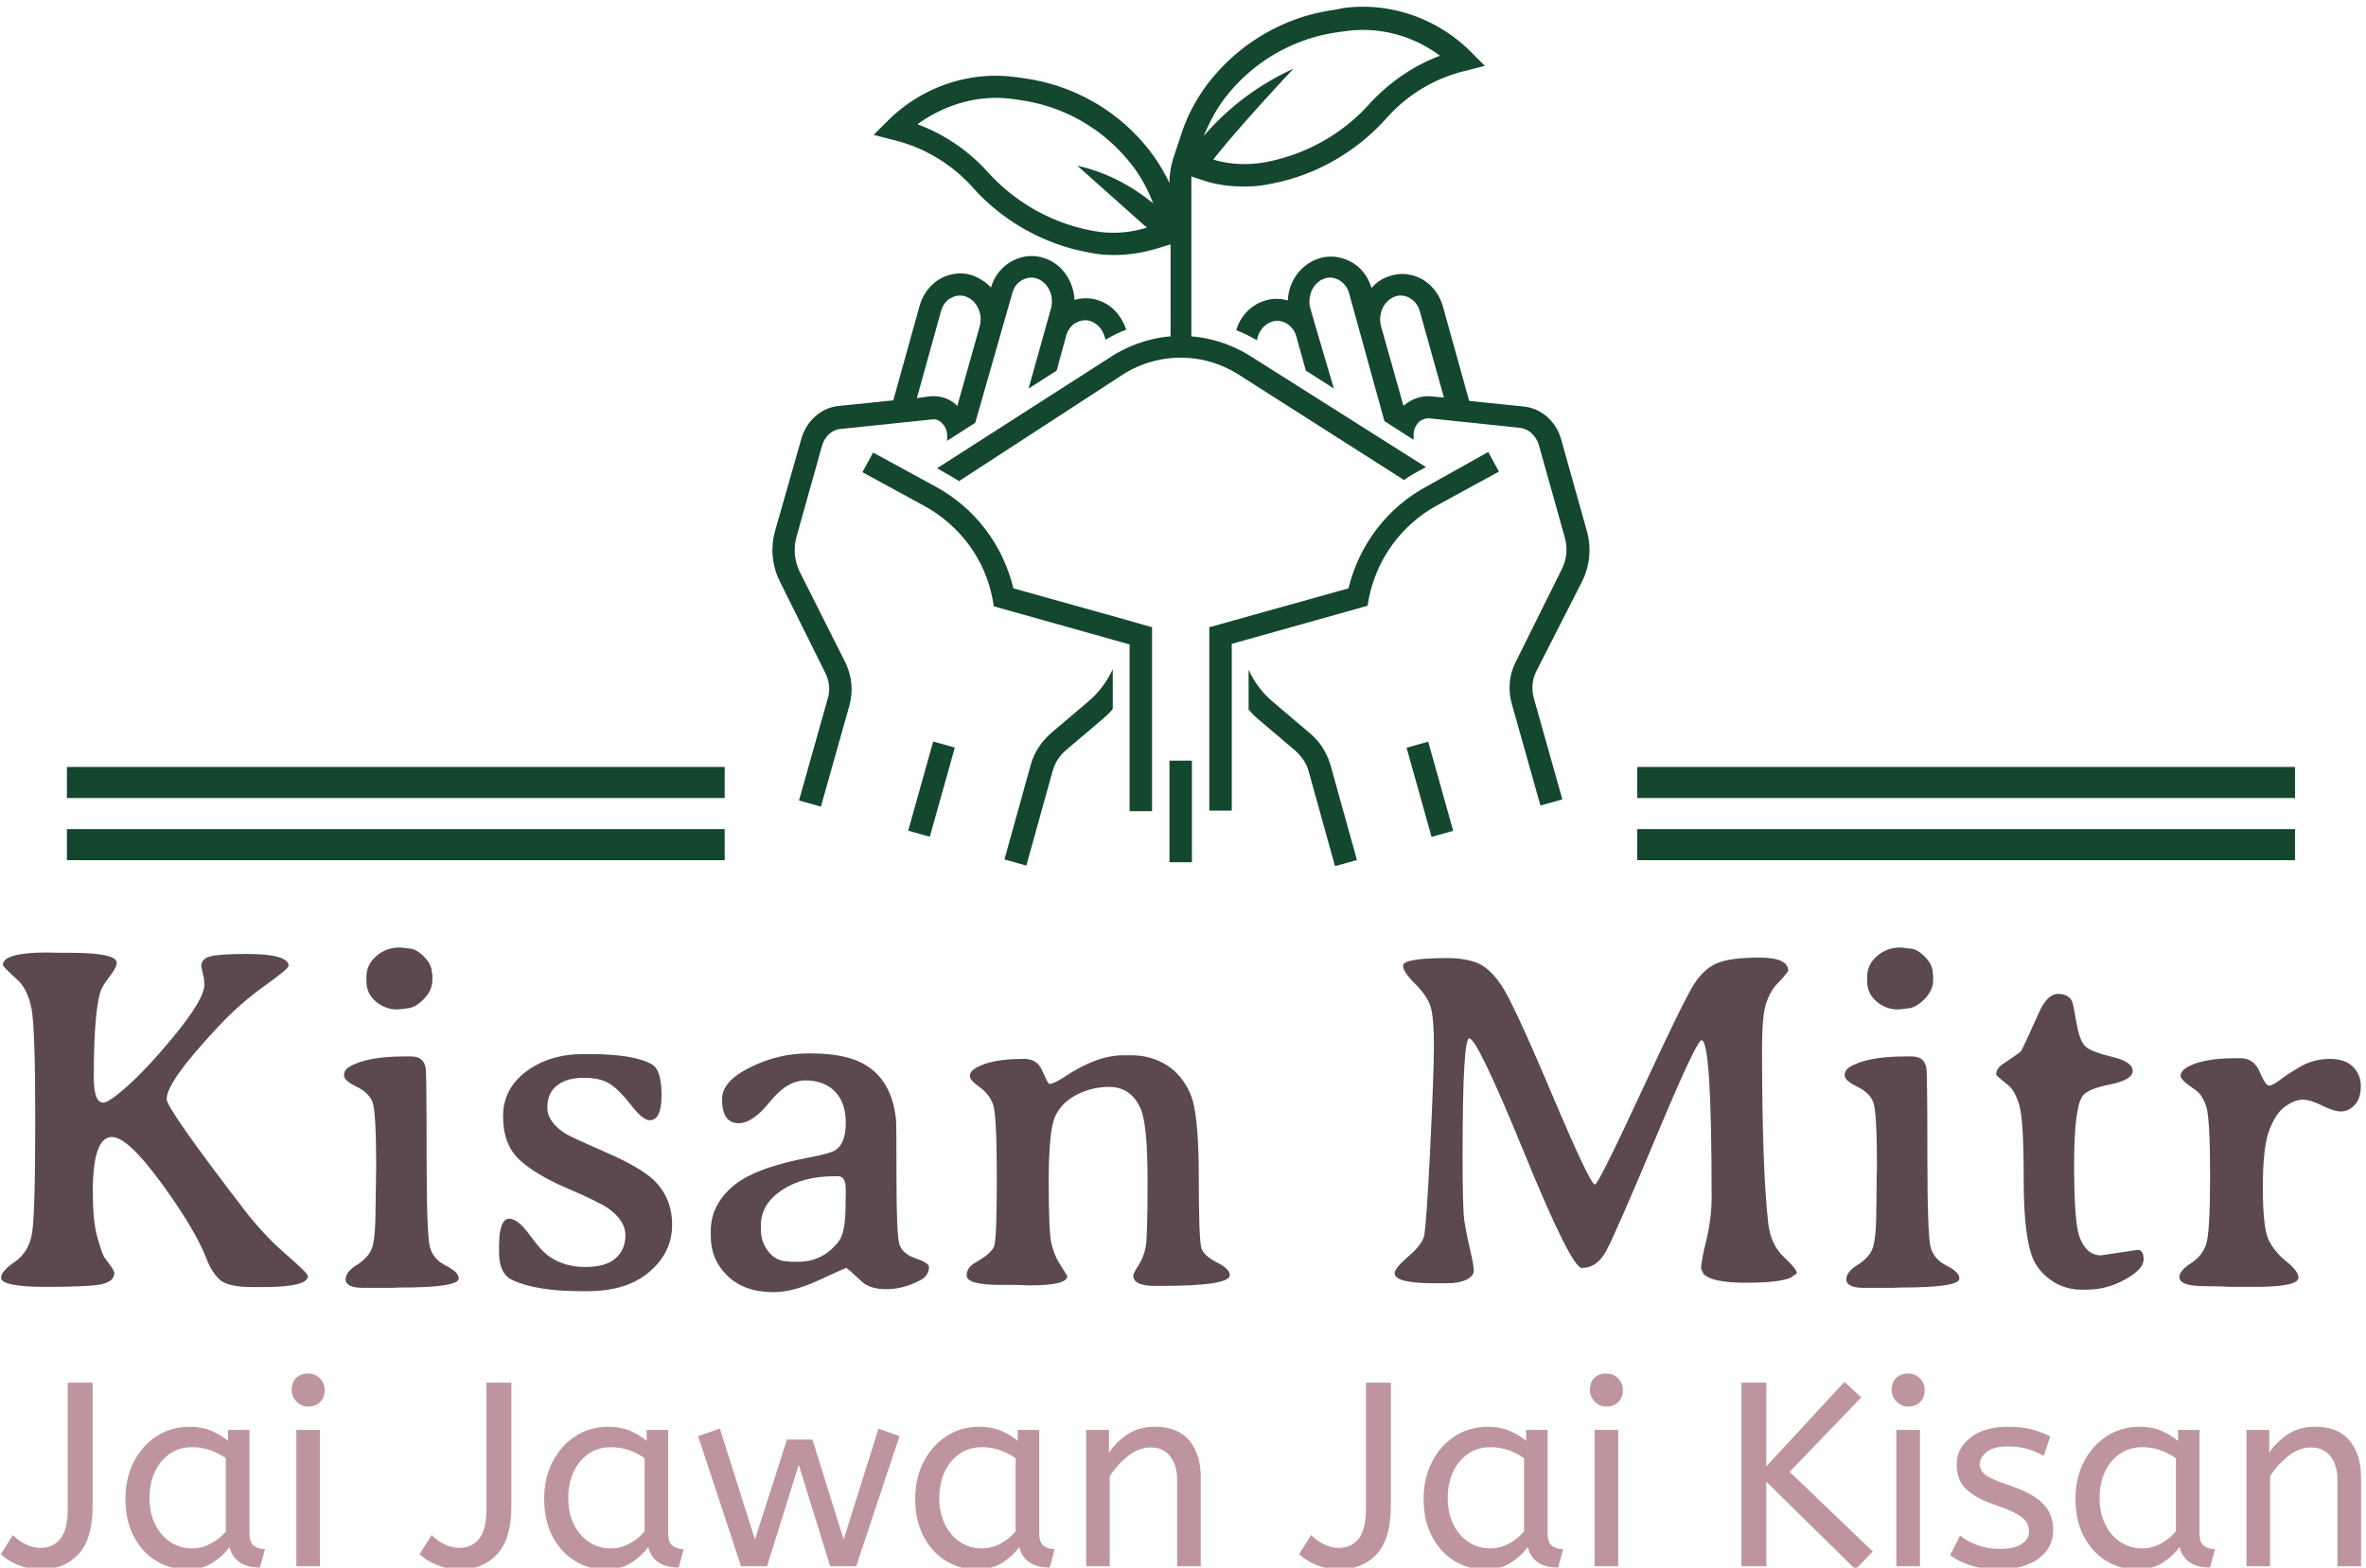 <svg xmlns="http://www.w3.org/2000/svg" version="1.1" xmlns:xlink="http://www.w3.org/1999/xlink" xmlns:svgjs="http://svgjs.dev/svgjs" width="1500" height="994" viewBox="0 0 1500 994"><g transform="matrix(1,0,0,1,-1.293,2.67)"><svg viewBox="0 0 374 248" data-background-color="#eae5df" preserveAspectRatio="xMidYMid meet" height="994" width="1500" xmlns="http://www.w3.org/2000/svg" xmlns:xlink="http://www.w3.org/1999/xlink"><g id="tight-bounds" transform="matrix(1,0,0,1,0.322,0.4)"><svg viewBox="0 0 373.355 247.2" height="247.2" width="373.355"><g><svg viewBox="0 0 395.52 261.875" height="247.2" width="373.355"><g transform="matrix(1,0,0,1,0,157.66)"><svg viewBox="0 0 395.52 104.215" height="104.215" width="395.52"><g id="textblocktransform"><svg viewBox="0 0 395.52 104.215" height="104.215" width="395.52" id="textblock"><g><svg viewBox="0 0 395.52 57.756" height="57.756" width="395.52"><g transform="matrix(1,0,0,1,0,0)"><svg width="395.52" viewBox="2.69 -34.67 241.06 35.21" height="57.756" data-palette-color="#5b494d"><path d="M14.01-15.31L14.01-15.31Q12.06-15.31 12.06-9.72L12.06-9.72Q12.06-6.79 12.5-5.16 12.94-3.54 13.23-3.03L13.23-3.03 13.67-2.44Q14.26-1.64 14.26-1.42L14.26-1.42Q14.26-0.59 13.04-0.29 11.82 0 7.25 0 2.69 0 2.69-0.95L2.69-0.95Q2.69-1.59 4.1-2.56 5.52-3.54 5.85-5.46 6.18-7.37 6.18-16.97 6.18-26.56 5.8-28.43 5.42-30.3 4.49-31.25L4.49-31.25 3.91-31.79Q2.88-32.71 2.88-32.89L2.88-32.89Q2.88-34.16 7.47-34.16L7.47-34.16 8.57-34.13 9.72-34.13Q14.5-34.13 14.5-33.11L14.5-33.11Q14.5-32.62 13.73-31.64 12.96-30.66 12.79-30L12.79-30Q12.16-27.69 12.16-21.41L12.16-21.41Q12.16-18.82 13.13-18.82L13.13-18.82Q13.53-18.82 14.58-19.65L14.58-19.65Q16.97-21.53 20.21-25.45 23.46-29.37 23.46-30.88L23.46-30.88 23.41-31.54 23.27-32.15 23.14-32.74Q23.14-33.52 24.05-33.76 24.95-34.01 27.76-34.01L27.76-34.01Q32.06-34.01 32.06-32.79L32.06-32.79Q32.06-32.5 29.58-30.73 27.1-28.96 24.9-26.61L24.9-26.61Q19.6-20.97 19.6-19.19L19.6-19.19Q19.6-18.21 27.56-7.84L27.56-7.84Q29.54-5.27 31.79-3.33 34.03-1.39 34.03-1.1L34.03-1.1Q34.03 0.02 29.44 0.02L29.44 0.02 28.37 0.02Q25.85 0.02 25.02-0.74 24.19-1.51 23.66-2.91L23.66-2.91Q22.51-5.88 19.07-10.6 15.63-15.31 14.01-15.31ZM46.75-31.88L46.75-31.35Q46.75-30.27 45.83-29.36 44.92-28.44 44.02-28.44L44.02-28.44Q43.82-28.39 43.7-28.39L43.7-28.39 43.16-28.34Q41.94-28.34 40.98-29.15 40.01-29.96 40.01-31.23L40.01-31.23 40.01-31.67Q40.01-32.93 41.03-33.8 42.04-34.67 43.36-34.67L43.36-34.67 43.48-34.67 44.31-34.57Q45.07-34.57 45.88-33.75 46.7-32.93 46.7-32.1L46.7-32.1 46.75-31.88ZM38.99-20.46Q37.72-21.07 37.72-21.61 37.72-22.14 38.23-22.46L38.23-22.46Q40.01-23.54 43.87-23.54L43.87-23.54 44.58-23.54Q45.9-23.54 46.07-22.31L46.07-22.31Q46.16-21.66 46.16-13.44 46.16-5.22 46.51-4.02 46.85-2.81 48.14-2.16 49.44-1.51 49.44-0.85L49.44-0.85Q49.44 0.07 43.38 0.07L43.38 0.07 42.65 0.1 39.67 0.1Q37.89 0.1 37.89-0.78L37.89-0.78Q37.89-1.51 38.97-2.2 40.06-2.88 40.48-3.71L40.48-3.71Q40.94-4.61 40.94-7.93L40.94-7.93 40.96-8.72 40.96-9.47 40.99-10.62 40.99-11.38 41.01-12.13Q41.01-17.92 40.63-18.88 40.26-19.85 38.99-20.46ZM69.31-10.96Q71.24-9.13 71.24-6.34 71.24-3.54 68.94-1.55 66.65 0.44 62.59 0.44L62.59 0.44 61.93 0.44Q57.32 0.44 54.9-0.71L54.9-0.71Q53.56-1.34 53.56-3.54L53.56-3.54 53.56-4.15Q53.56-6.96 54.61-6.96L54.61-6.96Q55.49-6.96 56.68-5.31 57.88-3.66 58.69-3.1L58.69-3.1Q60.25-2.03 62.36-2.03 64.47-2.03 65.47-2.92 66.47-3.81 66.47-5.27 66.47-6.74 64.77-7.98L64.77-7.98Q63.86-8.64 60.55-10.06 57.25-11.47 55.61-13.02 53.97-14.58 53.97-17.41 53.97-20.24 56.34-22.01 58.71-23.78 62.18-23.78L62.18-23.78 62.84-23.78Q67.38-23.78 69.21-22.71L69.21-22.71Q70.16-22.14 70.16-19.58 70.16-17.02 68.94-17.02L68.94-17.02Q68.26-17.02 67.07-18.54 65.89-20.07 64.91-20.72 63.94-21.36 62.21-21.36 60.49-21.36 59.49-20.58 58.49-19.8 58.49-18.32 58.49-16.85 60.32-15.67L60.32-15.67Q60.79-15.36 64.37-13.79 67.96-12.23 69.31-10.96L69.31-10.96ZM88.2-11.3L88.2-11.3 87.79-11.3Q84.59-11.3 82.45-9.88 80.31-8.45 80.31-6.32L80.31-6.32 80.31-5.83Q80.31-4.59 81.08-3.6 81.85-2.61 83.07-2.61L83.07-2.61 83.37-2.56 84.1-2.56Q86.64-2.56 88.25-4.64L88.25-4.64Q88.96-5.54 88.96-8.35L88.96-8.35Q88.96-8.57 88.96-8.79L88.96-8.79 88.98-9.38 88.98-9.96Q88.98-11.3 88.2-11.3ZM76.34-19.19L76.34-19.19Q76.34-21 79.2-22.42 82.07-23.85 85.15-23.85L85.15-23.85Q85.25-23.85 85.34-23.85L85.34-23.85Q88.27-23.85 90.03-23.14L90.03-23.14Q93.6-21.73 94.11-17.14L94.11-17.14Q94.16-16.67 94.16-11 94.16-5.32 94.46-4.35 94.77-3.37 96.12-2.91 97.48-2.44 97.48-2.03L97.48-2.03Q97.48-1.15 96.6-0.68L96.6-0.68Q94.84 0.24 93.14 0.24 91.45 0.24 90.62-0.54L90.62-0.54Q89.13-1.93 89.03-1.93 88.93-1.93 86.27-0.7 83.61 0.54 81.61 0.54L81.61 0.54Q78.61 0.54 76.9-1.12 75.19-2.78 75.19-5.15L75.19-5.15 75.19-5.76Q75.19-8.3 77.39-10.23 79.58-12.16 85.3-13.23L85.3-13.23Q87.37-13.62 87.91-13.96L87.91-13.96Q88.98-14.65 88.98-16.75 88.98-18.85 87.86-19.97 86.74-21.09 84.86-21.09 82.98-21.09 81.23-18.91 79.48-16.72 78.04-16.72L78.04-16.72Q76.34-16.72 76.34-19.19ZM106.29-0.2L104.78-0.2Q101.33-0.2 101.33-1.17L101.33-1.17Q101.33-1.98 102.24-2.49L102.24-2.49Q103.87-3.42 104.14-4.16 104.41-4.91 104.41-11.22 104.41-17.53 104.03-18.62 103.65-19.7 102.65-20.41 101.65-21.12 101.65-21.56 101.65-22 102.31-22.39L102.31-22.39Q103.85-23.29 107.19-23.29L107.19-23.29Q108.19-23.29 108.75-22.61L108.75-22.61Q108.95-22.36 109.3-21.55 109.66-20.73 109.78-20.73L109.78-20.73Q110.24-20.75 111.22-21.39L111.22-21.39Q114.59-23.66 117.32-23.66L117.32-23.66 117.37-23.66 118.15-23.66Q120.13-23.66 121.72-22.68 123.31-21.7 124.17-19.75 125.04-17.8 125.04-11.24 125.04-4.69 125.32-3.92 125.6-3.15 126.91-2.49 128.21-1.83 128.21-1.2L128.21-1.2Q128.21-0.1 121.28-0.1L121.28-0.1 120.55-0.1Q118.35-0.1 118.35-1.15L118.35-1.15Q118.35-1.37 118.89-2.21 119.42-3.05 119.62-4.08 119.81-5.1 119.81-10.83 119.81-16.55 119.11-18.19L119.11-18.19Q118.13-20.43 115.86-20.43L115.86-20.43Q114.2-20.43 112.65-19.67 111.1-18.9 110.4-17.49 109.71-16.09 109.71-10.78 109.71-5.47 110-4.36 110.29-3.25 110.71-2.56L110.71-2.56 111.61-1.1Q111.61-0.15 107.78-0.15L107.78-0.15 106.29-0.2ZM165.51-10.45L165.51-10.45Q165.85-10.45 170.25-19.93 174.64-29.42 175.67-30.98 176.69-32.54 178.04-33.09 179.38-33.64 182.32-33.64 185.26-33.64 185.26-32.28L185.26-32.28 184.68-31.54 183.92-30.74Q183.19-29.79 182.88-28.53 182.58-27.27 182.58-24.39L182.58-24.39Q182.58-12.13 183.21-6.52L183.21-6.52Q183.46-4.32 184.8-3.06 186.14-1.81 186.14-1.39L186.14-1.39 185.53-0.95Q184.36-0.42 180.92-0.42 177.48-0.42 176.6-1.32L176.6-1.32 176.35-1.86Q176.35-2.56 176.89-4.77 177.43-6.98 177.43-9.18L177.43-9.18Q177.43-25.2 176.4-25.2L176.4-25.2Q175.89-25.2 171.74-15.28 167.59-5.37 166.65-3.65 165.71-1.93 164.17-1.93L164.17-1.93Q163.1-1.93 158.3-13.66 153.5-25.39 152.67-25.39L152.67-25.39Q151.99-25.39 151.99-13.4L151.99-13.4Q151.99-8.08 152.16-6.86 152.33-5.64 152.73-3.93 153.13-2.22 153.13-1.66 153.13-1.1 152.38-0.73 151.62-0.37 150.42-0.37L150.42-0.37 149.08-0.37Q145.05-0.37 145.05-1.39L145.05-1.39Q145.05-1.9 146.43-3.09 147.81-4.27 148.04-5.14 148.28-6.01 148.67-13.93 149.06-21.85 149.06-24.68 149.06-27.51 148.72-28.63 148.37-29.74 147.14-30.96 145.91-32.18 145.91-32.81L145.91-32.81Q145.91-33.59 150.42-33.59L150.42-33.59Q152.16-33.59 153.43-33.12 154.7-32.64 155.93-30.85 157.16-29.05 161.09-19.75 165.02-10.45 165.51-10.45ZM200.06-31.88L200.06-31.35Q200.06-30.27 199.14-29.36 198.22-28.44 197.32-28.44L197.32-28.44Q197.13-28.39 197-28.39L197-28.39 196.47-28.34Q195.25-28.34 194.28-29.15 193.32-29.96 193.32-31.23L193.32-31.23 193.32-31.67Q193.32-32.93 194.33-33.8 195.34-34.67 196.66-34.67L196.66-34.67 196.78-34.67 197.61-34.57Q198.37-34.57 199.19-33.75 200.01-32.93 200.01-32.1L200.01-32.1 200.06-31.88ZM192.29-20.46Q191.02-21.07 191.02-21.61 191.02-22.14 191.54-22.46L191.54-22.46Q193.32-23.54 197.17-23.54L197.17-23.54 197.88-23.54Q199.2-23.54 199.37-22.31L199.37-22.31Q199.47-21.66 199.47-13.44 199.47-5.22 199.81-4.02 200.15-2.81 201.45-2.16 202.74-1.51 202.74-0.85L202.74-0.85Q202.74 0.07 196.69 0.07L196.69 0.07 195.95 0.1 192.98 0.1Q191.19 0.1 191.19-0.78L191.19-0.78Q191.19-1.51 192.28-2.2 193.37-2.88 193.78-3.71L193.78-3.71Q194.25-4.61 194.25-7.93L194.25-7.93 194.27-8.72 194.27-9.47 194.29-10.62 194.29-11.38 194.32-12.13Q194.32-17.92 193.94-18.88 193.56-19.85 192.29-20.46ZM217.22-3.22L217.22-3.22 220.93-3.78Q221.56-3.78 221.56-2.8 221.56-1.81 219.68-0.76 217.8 0.29 215.73 0.29L215.73 0.29 215.24 0.29Q213.6 0.29 212.28-0.56 210.97-1.42 210.36-2.66L210.36-2.66Q209.31-4.83 209.31-10.9 209.31-16.97 208.88-18.48 208.45-20 207.77-20.56L207.77-20.56Q206.5-21.58 206.5-21.68L206.5-21.68Q206.5-22.31 207.16-22.75L207.16-22.75Q208.84-23.88 209-24.04 209.16-24.19 210.87-28.03L210.87-28.03Q211.72-29.93 212.81-29.93 213.9-29.93 214.26-29.15L214.26-29.15Q214.36-28.96 214.69-27.03 215.02-25.1 215.63-24.55 216.24-24 218.34-23.5 220.44-23 220.44-22.07 220.44-21.14 218.12-20.68 215.8-20.21 215.31-19.48L215.31-19.48Q214.46-18.24 214.46-12.45 214.46-6.67 214.99-5.15L214.99-5.15Q215.68-3.22 217.22-3.22ZM237.38-0.95L237.38-0.95Q237.38 0 232.96 0L232.96 0 230.37 0 229.35-0.05 227.81-0.07Q225.22-0.07 225.22-1L225.22-1Q225.22-1.66 226.38-2.4 227.54-3.15 227.94-4.33 228.35-5.52 228.35-11.33 228.35-17.14 227.97-18.38 227.59-19.63 226.78-20.17L226.78-20.17Q225.34-21.12 225.34-21.56 225.34-22 225.86-22.34L225.86-22.34Q227.37-23.36 230.98-23.36L230.98-23.36 231.45-23.36Q232.84-23.36 233.42-21.96 234.01-20.56 234.38-20.56 234.74-20.56 235.63-21.24 236.53-21.92 237.78-22.61 239.04-23.29 240.58-23.29 242.12-23.29 242.93-22.5 243.75-21.7 243.75-20.46L243.75-20.46Q243.73-19.19 243.09-18.55 242.46-17.92 241.73-17.92 240.99-17.92 239.8-18.52 238.6-19.12 237.79-19.12 236.99-19.12 236.04-18.44 235.08-17.77 234.41-16.05 233.74-14.33 233.74-10.17 233.74-6.01 234.33-4.8 234.91-3.59 236.15-2.59 237.38-1.59 237.38-0.95Z" opacity="1" transform="matrix(1,0,0,1,0,0)" fill="#5b494d" class="wordmark-text-0" data-fill-palette-color="primary" id="text-0"></path></svg></g></svg></g><g transform="matrix(1,0,0,1,0,71.391)"><svg viewBox="0 0 395.52 32.825" height="32.825" width="395.52"><g transform="matrix(1,0,0,1,0,0)"><svg width="395.52" viewBox="0 -36.75 450.01 37.35" height="32.825" data-palette-color="#be959f"><path d="M7.7 0.6L7.7 0.6Q5.4 0.6 3.38-0.2 1.35-1 0-2.3L0-2.3 2.3-5.95Q3.3-4.9 4.7-4.2 6.1-3.5 7.55-3.5L7.55-3.5Q9.95-3.5 11.35-5.23 12.75-6.95 12.75-11.05L12.75-11.05 12.75-35 17.5-35 17.5-11.55Q17.5-5.2 14.8-2.3 12.1 0.6 7.7 0.6ZM35.45 0.6L35.45 0.6Q32.2 0.6 29.55-1.05 26.9-2.7 25.32-5.73 23.75-8.75 23.75-12.85L23.75-12.85Q23.75-16.75 25.32-19.85 26.9-22.95 29.67-24.78 32.45-26.6 36.05-26.6L36.05-26.6Q38.3-26.6 40.12-25.83 41.95-25.05 43.3-23.9L43.3-23.9 43.3-26 47.4-26 47.4-6.3Q47.4-4.4 48.32-3.83 49.25-3.25 50.35-3.25L50.35-3.25 49.4 0.25Q44.6 0.25 43.6-3.65L43.6-3.65Q42.45-2.05 40.47-0.73 38.5 0.6 35.45 0.6ZM36.45-3.4L36.45-3.4Q38.35-3.4 40.05-4.33 41.75-5.25 42.9-6.65L42.9-6.65 42.9-20.6Q41.55-21.55 39.92-22.13 38.3-22.7 36.5-22.7L36.5-22.7Q34.1-22.7 32.27-21.48 30.45-20.25 29.4-18.07 28.35-15.9 28.35-13L28.35-13Q28.35-10.2 29.4-8.03 30.45-5.85 32.3-4.63 34.15-3.4 36.45-3.4ZM60.84 0L56.34 0 56.34-26 60.84-26 60.84 0ZM58.59-30.45L58.59-30.45Q57.3-30.45 56.37-31.4 55.45-32.35 55.45-33.6L55.45-33.6Q55.45-35.05 56.3-35.9 57.14-36.75 58.59-36.75L58.59-36.75Q59.89-36.75 60.82-35.83 61.74-34.9 61.74-33.6L61.74-33.6Q61.74-32.2 60.89-31.33 60.05-30.45 58.59-30.45ZM87.54 0.6L87.54 0.6Q85.24 0.6 83.22-0.2 81.19-1 79.84-2.3L79.84-2.3 82.14-5.95Q83.14-4.9 84.54-4.2 85.94-3.5 87.39-3.5L87.39-3.5Q89.79-3.5 91.19-5.23 92.59-6.95 92.59-11.05L92.59-11.05 92.59-35 97.34-35 97.34-11.55Q97.34-5.2 94.64-2.3 91.94 0.6 87.54 0.6ZM115.29 0.6L115.29 0.6Q112.04 0.6 109.39-1.05 106.74-2.7 105.16-5.73 103.59-8.75 103.59-12.85L103.59-12.85Q103.59-16.75 105.16-19.85 106.74-22.95 109.51-24.78 112.29-26.6 115.89-26.6L115.89-26.6Q118.14-26.6 119.96-25.83 121.79-25.05 123.14-23.9L123.14-23.9 123.14-26 127.24-26 127.24-6.3Q127.24-4.4 128.16-3.83 129.09-3.25 130.19-3.25L130.19-3.25 129.24 0.25Q124.44 0.25 123.44-3.65L123.44-3.65Q122.29-2.05 120.31-0.73 118.34 0.6 115.29 0.6ZM116.29-3.4L116.29-3.4Q118.19-3.4 119.89-4.33 121.59-5.25 122.74-6.65L122.74-6.65 122.74-20.6Q121.39-21.55 119.76-22.13 118.14-22.7 116.34-22.7L116.34-22.7Q113.94-22.7 112.11-21.48 110.29-20.25 109.24-18.07 108.19-15.9 108.19-13L108.19-13Q108.19-10.2 109.24-8.03 110.29-5.85 112.14-4.63 113.99-3.4 116.29-3.4ZM146.09 0L141.13 0 132.94-24.8 137.09-26.25 143.78-5.1 149.88-24.15 154.74-24.15 160.69-5.1 167.34-26.25 171.34-24.8 163.09 0 158.13 0 152.13-19.35 146.09 0ZM186.03 0.6L186.03 0.6Q182.78 0.6 180.13-1.05 177.48-2.7 175.91-5.73 174.33-8.75 174.33-12.85L174.33-12.85Q174.33-16.75 175.91-19.85 177.48-22.95 180.26-24.78 183.03-26.6 186.63-26.6L186.63-26.6Q188.88-26.6 190.71-25.83 192.53-25.05 193.88-23.9L193.88-23.9 193.88-26 197.98-26 197.98-6.3Q197.98-4.4 198.91-3.83 199.83-3.25 200.93-3.25L200.93-3.25 199.98 0.25Q195.18 0.25 194.18-3.65L194.18-3.65Q193.03-2.05 191.06-0.73 189.08 0.6 186.03 0.6ZM187.03-3.4L187.03-3.4Q188.93-3.4 190.63-4.33 192.33-5.25 193.48-6.65L193.48-6.65 193.48-20.6Q192.13-21.55 190.51-22.13 188.88-22.7 187.08-22.7L187.08-22.7Q184.68-22.7 182.86-21.48 181.03-20.25 179.98-18.07 178.93-15.9 178.93-13L178.93-13Q178.93-10.2 179.98-8.03 181.03-5.85 182.88-4.63 184.73-3.4 187.03-3.4ZM211.43 0L206.93 0 206.93-26 211.28-26 211.28-21.65Q212.68-23.75 214.86-25.18 217.03-26.6 220.03-26.6L220.03-26.6Q224.43-26.6 226.61-23.95 228.78-21.3 228.78-16.95L228.78-16.95 228.78 0 224.28 0 224.28-16.45Q224.28-19.25 222.96-20.95 221.63-22.65 219.28-22.65L219.28-22.65Q216.98-22.65 214.93-21.03 212.88-19.4 211.43-17.2L211.43-17.2 211.43 0ZM255.22 0.6L255.22 0.6Q252.93 0.6 250.9-0.2 248.88-1 247.53-2.3L247.53-2.3 249.83-5.95Q250.83-4.9 252.22-4.2 253.63-3.5 255.08-3.5L255.08-3.5Q257.48-3.5 258.88-5.23 260.27-6.95 260.27-11.05L260.27-11.05 260.27-35 265.02-35 265.02-11.55Q265.02-5.2 262.32-2.3 259.63 0.6 255.22 0.6ZM282.97 0.6L282.97 0.6Q279.72 0.6 277.07-1.05 274.42-2.7 272.85-5.73 271.27-8.75 271.27-12.85L271.27-12.85Q271.27-16.75 272.85-19.85 274.42-22.95 277.2-24.78 279.97-26.6 283.57-26.6L283.57-26.6Q285.82-26.6 287.65-25.83 289.47-25.05 290.82-23.9L290.82-23.9 290.82-26 294.92-26 294.92-6.3Q294.92-4.4 295.85-3.83 296.77-3.25 297.87-3.25L297.87-3.25 296.92 0.25Q292.12 0.25 291.12-3.65L291.12-3.65Q289.97-2.05 288-0.73 286.02 0.6 282.97 0.6ZM283.97-3.4L283.97-3.4Q285.87-3.4 287.57-4.33 289.27-5.25 290.42-6.65L290.42-6.65 290.42-20.6Q289.07-21.55 287.45-22.13 285.82-22.7 284.02-22.7L284.02-22.7Q281.62-22.7 279.8-21.48 277.97-20.25 276.92-18.07 275.87-15.9 275.87-13L275.87-13Q275.87-10.2 276.92-8.03 277.97-5.85 279.82-4.63 281.67-3.4 283.97-3.4ZM308.37 0L303.87 0 303.87-26 308.37-26 308.37 0ZM306.12-30.45L306.12-30.45Q304.82-30.45 303.89-31.4 302.97-32.35 302.97-33.6L302.97-33.6Q302.97-35.05 303.82-35.9 304.67-36.75 306.12-36.75L306.12-36.75Q307.42-36.75 308.35-35.83 309.27-34.9 309.27-33.6L309.27-33.6Q309.27-32.2 308.42-31.33 307.57-30.45 306.12-30.45ZM356.92-2.8L353.62 0.6 336.62-16.1 336.62 0 331.87 0 331.87-35 336.62-35 336.62-19.05 351.51-35.15 354.72-32.2 341.06-18 356.92-2.8ZM365.91 0L361.41 0 361.41-26 365.91-26 365.91 0ZM363.66-30.45L363.66-30.45Q362.36-30.45 361.44-31.4 360.51-32.35 360.51-33.6L360.51-33.6Q360.51-35.05 361.36-35.9 362.21-36.75 363.66-36.75L363.66-36.75Q364.96-36.75 365.89-35.83 366.81-34.9 366.81-33.6L366.81-33.6Q366.81-32.2 365.96-31.33 365.11-30.45 363.66-30.45ZM380.91 0.6L380.91 0.6Q377.96 0.6 375.59-0.15 373.21-0.9 371.66-2.1L371.66-2.1 373.56-5.85Q374.86-4.75 376.84-4.03 378.81-3.3 381.06-3.3L381.06-3.3Q383.86-3.3 385.29-4.23 386.71-5.15 386.71-6.6L386.71-6.6Q386.71-7.65 386.19-8.45 385.66-9.25 384.26-10.03 382.86-10.8 380.21-11.7L380.21-11.7Q376.56-12.95 374.74-14.68 372.91-16.4 372.91-19.45L372.91-19.45Q372.91-22.45 375.54-24.53 378.16-26.6 382.81-26.6L382.81-26.6Q385.31-26.6 387.26-26.08 389.21-25.55 390.76-24.75L390.76-24.75 389.51-21.05Q388.16-21.85 386.44-22.35 384.71-22.85 382.61-22.85L382.61-22.85Q380.01-22.85 378.66-21.8 377.31-20.75 377.31-19.5L377.31-19.5Q377.31-18.3 378.36-17.45 379.41-16.6 382.46-15.6L382.46-15.6Q387.41-13.95 389.36-11.95 391.31-9.95 391.31-6.95L391.31-6.95Q391.31-3.45 388.49-1.43 385.66 0.6 380.91 0.6ZM407.26 0.6L407.26 0.6Q404.01 0.6 401.36-1.05 398.71-2.7 397.13-5.73 395.56-8.75 395.56-12.85L395.56-12.85Q395.56-16.75 397.13-19.85 398.71-22.95 401.48-24.78 404.26-26.6 407.86-26.6L407.86-26.6Q410.11-26.6 411.93-25.83 413.76-25.05 415.11-23.9L415.11-23.9 415.11-26 419.21-26 419.21-6.3Q419.21-4.4 420.13-3.83 421.06-3.25 422.16-3.25L422.16-3.25 421.21 0.25Q416.41 0.25 415.41-3.65L415.41-3.65Q414.26-2.05 412.28-0.73 410.31 0.6 407.26 0.6ZM408.26-3.4L408.26-3.4Q410.16-3.4 411.86-4.33 413.56-5.25 414.71-6.65L414.71-6.65 414.71-20.6Q413.36-21.55 411.73-22.13 410.11-22.7 408.31-22.7L408.31-22.7Q405.91-22.7 404.08-21.48 402.26-20.25 401.21-18.07 400.16-15.9 400.16-13L400.16-13Q400.16-10.2 401.21-8.03 402.26-5.85 404.11-4.63 405.96-3.4 408.26-3.4ZM432.66 0L428.16 0 428.16-26 432.51-26 432.51-21.65Q433.91-23.75 436.08-25.18 438.26-26.6 441.26-26.6L441.26-26.6Q445.66-26.6 447.83-23.95 450.01-21.3 450.01-16.95L450.01-16.95 450.01 0 445.51 0 445.51-16.45Q445.51-19.25 444.18-20.95 442.86-22.65 440.51-22.65L440.51-22.65Q438.21-22.65 436.16-21.03 434.11-19.4 432.66-17.2L432.66-17.2 432.66 0Z" opacity="1" transform="matrix(1,0,0,1,0,0)" fill="#be959f" class="slogan-text-1" data-fill-palette-color="secondary" id="text-1"></path></svg></g></svg></g></svg></g></svg></g><g transform="matrix(1,0,0,1,121.304,0)"><svg viewBox="0 0 152.913 144.025" height="144.025" width="152.913"><g><svg xmlns="http://www.w3.org/2000/svg" xmlns:xlink="http://www.w3.org/1999/xlink" version="1.1" x="8" y="0" viewBox="7.264 3.465 145.573 153.135" style="enable-background:new 0 0 160 160;" xml:space="preserve" height="144.025" width="136.913" class="icon-icon-0" data-fill-palette-color="accent" id="icon-0"><g fill="#13472e" data-fill-palette-color="accent"><rect x="27.3" y="140.9" transform="matrix(0.27 -0.963 0.963 0.27 -111.607 138.53)" width="16.5" height="4" fill="#13472e" data-fill-palette-color="accent"></rect><rect x="122.4" y="134.6" transform="matrix(0.963 -0.27 0.27 0.963 -33.968 38.928)" width="4" height="16.5" fill="#13472e" data-fill-palette-color="accent"></rect><rect x="78" y="137.8" width="4" height="18.1" fill="#13472e" data-fill-palette-color="accent"></rect><path d="M12.1 104.1C11.2 102.2 11 100.1 11.5 98.1L16.1 81.7C16.6 80 17.9 78.8 19.4 78.7L35.7 77C36.3 76.9 36.9 77.1 37.4 77.6 38 78.1 38.4 79 38.4 79.9V80.5C38.4 80.6 38.4 80.8 38.3 80.9L38.4 80.8 43.4 77.6 50 54.5C50.3 53.4 51 52.5 51.9 52.1 52.7 51.7 53.6 51.6 54.4 51.9 56.4 52.6 57.5 55 56.9 57.2L52.9 71.5 57.9 68.3 59.6 62.1C59.9 61 60.6 60.1 61.5 59.7 62.3 59.3 63.2 59.2 64 59.5 65.4 60 66.3 61.3 66.6 62.8 67.8 62.1 69 61.5 70.3 61 69.5 58.6 67.8 56.6 65.4 55.8 64 55.3 62.5 55.3 61.1 55.7 60.9 52.4 58.9 49.3 55.8 48.3 53.9 47.6 51.9 47.8 50.1 48.7 48.2 49.7 46.8 51.4 46.2 53.5 45.4 52.6 44.3 51.9 43.1 51.4 41.2 50.7 39.2 50.9 37.4 51.8 35.5 52.8 34.1 54.6 33.5 56.7L28.8 73.6 19.1 74.6C15.9 74.9 13.3 77.3 12.4 80.5L7.7 97C6.9 100 7.2 103.1 8.6 105.9L16.7 122.2C17.4 123.6 17.6 125.3 17.1 126.8L12 144.9 15.9 146 21 127.9C21.7 125.4 21.4 122.7 20.3 120.4zM37.3 57.7C37.6 56.6 38.3 55.7 39.2 55.3 40 54.9 40.9 54.8 41.7 55.1 43.7 55.8 44.8 58.2 44.2 60.4L40.2 74.6C40.1 74.6 40.1 74.5 40 74.4 38.7 73.2 37 72.7 35.2 72.9L33 73.2z" fill="#13472e" data-fill-palette-color="accent"></path><path d="M151.5 105.9C152.9 103.1 153.2 100 152.4 97L147.8 80.6C146.9 77.3 144.2 75 141.1 74.7L131.4 73.7 126.7 56.8C126.1 54.7 124.7 52.9 122.8 51.9 121 51 119 50.8 117.1 51.5 115.9 51.9 114.8 52.6 114 53.6 113.4 51.5 112 49.7 110.1 48.8 108.3 47.9 106.3 47.7 104.4 48.4 101.3 49.5 99.2 52.5 99.1 55.8 97.7 55.4 96.2 55.4 94.8 55.9 92.4 56.7 90.6 58.7 89.9 61.1 91.2 61.6 92.4 62.2 93.6 62.9 93.8 61.4 94.8 60.1 96.2 59.6 97 59.3 97.9 59.4 98.7 59.8 99.6 60.3 100.3 61.1 100.6 62.2L102.3 68.3 107.3 71.5 104.2 61 103.1 57.2C102.5 55 103.6 52.6 105.6 51.9 106.4 51.6 107.3 51.7 108.1 52.1 109 52.6 109.7 53.4 110 54.5L116.3 77.3 121.3 80.5 121.5 80.6V79.7C121.5 78.8 121.9 78 122.5 77.4 123 77 123.6 76.8 124.2 76.8L140.5 78.5C142 78.7 143.3 79.9 143.8 81.5L148.4 97.9C149 99.9 148.8 102.1 147.8 103.9L139.7 120.2C138.5 122.5 138.3 125.2 139 127.7L144.1 145.8 148 144.7 142.9 126.6C142.5 125.1 142.6 123.4 143.3 122zM124.7 72.9C123 72.7 121.3 73.3 119.9 74.4 119.8 74.4 119.8 74.5 119.7 74.6L115.7 60.4C115.1 58.2 116.2 55.8 118.2 55.1 119 54.8 119.9 54.9 120.7 55.3 121.6 55.8 122.3 56.6 122.6 57.7L126.9 73.1z" fill="#13472e" data-fill-palette-color="accent"></path><path d="M42.9 35.6C48.3 41.7 55.8 45.9 63.9 47.3 65.3 47.6 66.7 47.7 68.2 47.7 70.7 47.7 73.2 47.3 75.6 46.6L78.2 45.8V62.2C74.6 62.5 71 63.7 67.8 65.7L36.6 85.7 37.8 86.4C38.7 86.9 39.6 87.4 40.5 88L69.7 69C76 65 84 65 90.3 69L119.8 87.8C120.6 87.2 121.5 86.7 122.4 86.2L123.7 85.5 92.4 65.7C89.2 63.7 85.6 62.5 81.9 62.2V33.7L84 34.4C86.4 35.2 88.9 35.5 91.3 35.5 92.7 35.5 94.2 35.4 95.6 35.1 103.7 33.7 111.1 29.5 116.6 23.4 120.3 19.2 125.2 16.2 130.7 14.9L134.2 14 131.4 11.2C125.4 5.4 117.1 2.6 109 3.7L107.5 4C98.6 5.2 90.7 9.8 85.2 16.7 83 19.5 81.3 22.6 80.2 25.9L78.8 30.1C78.3 31.6 78 33.2 78 34.9 77 32.8 75.8 30.8 74.3 28.9 68.8 21.9 60.8 17.4 52 16.2L50.7 16H50.5C42.4 14.9 34.1 17.7 28.1 23.5L25.3 26.3 28.8 27.2C34.2 28.5 39.1 31.4 42.9 35.6M88.3 19.2A30.7 30.7 0 0 1 108 8L109.5 7.8C115.4 7 121.4 8.6 126.2 12.2 121.4 14 117.1 17 113.6 20.8 108.8 26.2 102.1 29.9 94.9 31.2 91.9 31.7 88.8 31.6 85.8 30.7 90.5 24.7 100.1 14.5 100.1 14.5L99.9 14.6C93.8 17.4 88.4 21.5 84.1 26.5 85.2 23.9 86.5 21.4 88.3 19.2M50 19.9H50.1L51.4 20.1C59.2 21.2 66.2 25.2 71.1 31.4 72.8 33.5 74.1 35.9 75.1 38.5 71.2 35.3 66.6 32.9 61.6 31.8 61.6 31.8 69.9 39.2 73.5 42.4L74 42.8C70.9 43.8 67.6 44 64.4 43.4 57.2 42.1 50.6 38.4 45.7 33 42.2 29.1 37.9 26.2 33.1 24.4 38.1 20.8 44.1 19.1 50 19.9" fill="#13472e" data-fill-palette-color="accent"></path><path d="M63.5 127.3L56.9 132.9C55.2 134.4 53.9 136.3 53.3 138.5L48.6 155.4 52.5 156.5 57.2 139.6C57.6 138.2 58.4 136.9 59.6 135.9L66.2 130.3C66.8 129.8 67.4 129.2 67.9 128.6V121.5C66.9 123.7 65.4 125.7 63.5 127.3" fill="#13472e" data-fill-palette-color="accent"></path><path d="M103 132.9L96.4 127.3C94.5 125.7 93.1 123.8 92.1 121.6V128.7C92.6 129.3 93.2 129.9 93.8 130.4L100.4 136C101.5 137 102.4 138.2 102.8 139.7L107.5 156.6 111.4 155.5 106.7 138.6C106 136.3 104.8 134.4 103 132.9" fill="#13472e" data-fill-palette-color="accent"></path><path d="M70.6 112.8L50.2 107.1C48.3 99.3 43.3 92.7 36.2 88.9L25.2 82.9 23.3 86.4 34.3 92.4C40.7 95.9 45.2 102 46.5 109.1L46.7 110.3 69.5 116.7 70.9 117.1V146.8H74.9V114L74.4 113.9z" fill="#13472e" data-fill-palette-color="accent"></path><path d="M123.9 88.9C116.8 92.7 111.8 99.3 109.9 107.1L89.5 112.8 85.6 113.9 85.1 114V146.7H89.1V117L90.5 116.6 113.3 110.2 113.5 109C114.9 101.9 119.3 95.8 125.7 92.3L136.7 86.3 134.8 82.8z" fill="#13472e" data-fill-palette-color="accent"></path></g></svg></g></svg></g><g><rect width="110.221" height="5.208" y="137.817" x="274.216" fill="#13472e" data-fill-palette-color="accent"></rect><rect width="110.221" height="5.208" y="137.817" x="11.082" fill="#13472e" data-fill-palette-color="accent"></rect><rect width="110.221" height="5.208" y="127.4" x="274.216" fill="#13472e" data-fill-palette-color="accent"></rect><rect width="110.221" height="5.208" y="127.4" x="11.082" fill="#13472e" data-fill-palette-color="accent"></rect></g></svg></g><defs></defs></svg><rect width="373.355" height="247.2" fill="none" stroke="none" visibility="hidden"></rect></g></svg></g></svg>